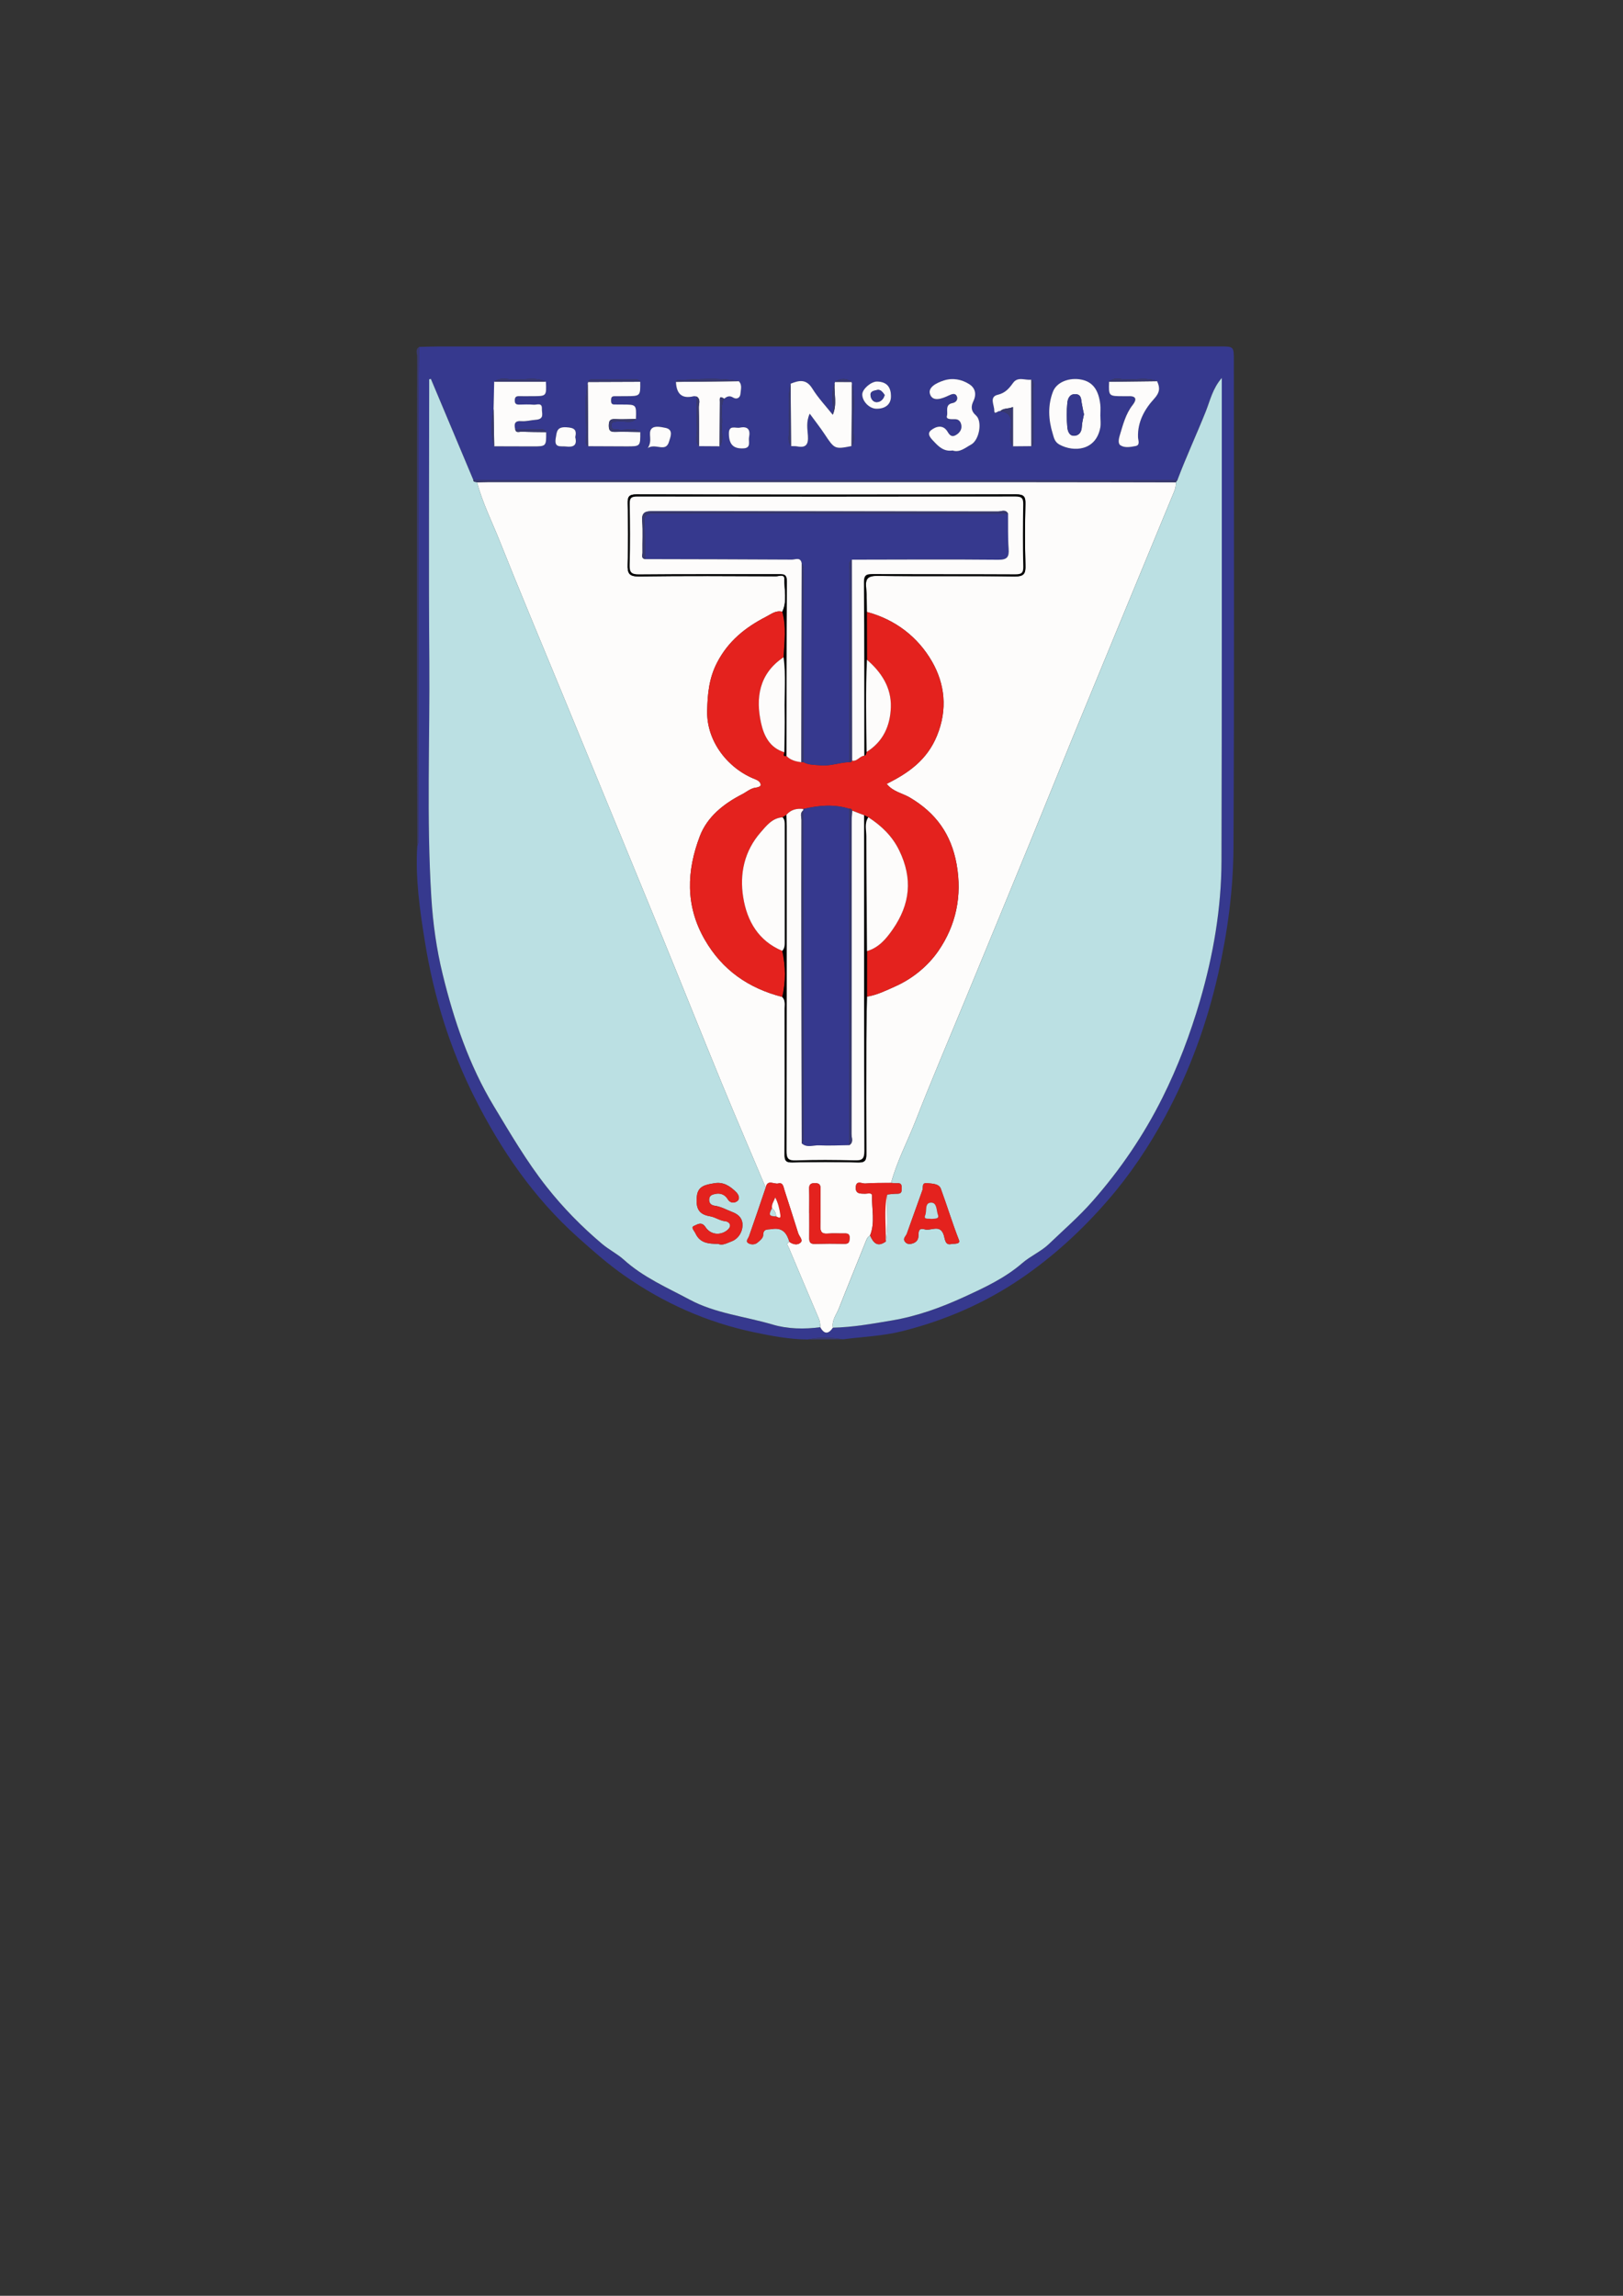 <?xml version="1.0" encoding="utf-8"?>
<!-- Generator: Adobe Illustrator 27.1.1, SVG Export Plug-In . SVG Version: 6.00 Build 0)  -->
<svg version="1.1" id="escudo" xmlns="http://www.w3.org/2000/svg" xmlns:xlink="http://www.w3.org/1999/xlink" x="0px" y="0px"
	 viewBox="0 0 595.28 841.89" style="enable-background:new 0 0 595.28 841.89;" xml:space="preserve">
<rect x="0" y="0" width="595.28" height="841.89" fill="#333333" stroke="none"/>
<style type="text/css">
	.st0{fill:#36398E;}
	.st1{fill:#383970;}
	.st2{fill:#FDFCFB;}
	.st3{fill:#BBE0E3;}
	.st4{fill:#E4221E;}
	.st5{fill:#020303;}
</style>
<g>
	<path class="st0" d="M153.71,127.22c2.3-0.06,4.59-0.16,6.89-0.16c95.61-0.01,191.23-0.01,286.84-0.02c5.11,0,5.11,0.01,5.11,5.34
		c0,59.47,0.19,118.93-0.14,178.4c-0.08,15.52-2.14,30.91-5.58,46.19c-4.14,18.4-10.53,35.87-19.42,52.36
		c-5.94,11.02-12.93,21.46-21.21,30.99c-9.4,10.82-19.83,20.42-31.68,28.5c-13.35,9.1-28,15.41-43.57,19.33
		c-7.06,1.78-14.5,2.05-21.76,3c-4.32-0.74-8.63-0.83-12.93,0.06c-6.65-0.04-13.14-1.28-19.62-2.64
		c-17.34-3.63-33.2-10.71-47.7-20.85c-6.08-4.25-11.6-9.15-17.14-14.11c-16.08-14.42-28-31.83-37.62-50.9
		c-9.11-18.05-15.09-37.23-18.3-57.19c-1.88-11.68-3.6-23.42-2.83-35.33c0.79-1.44,0.41-3.01,0.41-4.51
		c0.02-52.34,0.01-104.68,0.02-157.03C153.51,141.51,153.64,134.36,153.71,127.22z M378.29,163.61c1.09-0.66,0.79-1.76,0.8-2.73
		c0.02-6.05,0.04-12.11-0.03-18.16c-0.01-1.18,0.52-2.57-0.78-3.49c-2.25,0.31-4.93-1.25-6.69,1.17c-1.49,2.05-2.85,3.71-5.65,4.37
		c-3.19,0.75-1.24,3.78-1.26,5.71c-0.03,2,1.48-0.14,2.21,0.31c3.13,0.37,4.17,2,3.94,5.22c-0.18,2.5-0.93,5.25,0.72,7.66
		C373.79,163.65,376.04,163.63,378.29,163.61z M424.39,139.79c-3.77-1.48-7.69-0.48-11.53-0.62c-2-0.07-4.27-0.94-6.08,0.83
		c-0.18,5.29-0.18,5.29,5.27,5.29c0.64,0,1.28,0.03,1.91,0c3.02-0.12,2.87,1.42,1.49,3.18c-2.62,3.33-3.58,7.33-4.77,11.23
		c-0.35,1.14-0.72,2.94,0.25,3.59c1.61,1.06,3.75,0.62,5.57,0.28c1.76-0.33,0.92-2.14,0.89-3.24c-0.19-5.63,2.4-10.25,5.91-14.09
		C425.42,143.93,425.54,142.19,424.39,139.79z M265.58,146.19c1.02-0.77,1.94-1.27,3.32-0.42c1.31,0.81,2.6,0.1,2.69-1.41
		c0.09-1.51,0.74-3.22-0.61-4.58c-7.53-1.37-15.1-0.67-22.66-0.35c-0.14,0.01-0.27,0.4-0.4,0.61c0.18,4.19,2.01,6.34,6.48,5.26
		c0.35-0.08,0.75,0.06,1.13,0.1c0.03,3.9-0.05,7.8,0.14,11.69c0.11,2.17-0.95,4.5,0.7,6.51c2.52,0.02,5.04,0.04,7.56,0.05
		c1.7-2.42,0.52-5.15,0.82-7.72C265.13,152.7,263.92,149.33,265.58,146.19z M215.75,163.64c4.69,0.02,9.37,0.06,14.06,0.07
		c5.07,0.01,5.07,0,5.03-5.26c-2.49-2-5.38-0.44-8.04-0.9c-1.06-0.18-2.51,0.32-2.57-1.46c-0.06-1.78,1.37-1.39,2.46-1.57
		c2.18-0.36,4.58,0.98,6.55-0.86c0.19-5.29,0.19-5.29-4.92-5.29c-1.01,0-2.02-0.02-3.03-0.02c-1.04-0.01-1.17-0.68-1.17-1.51
		c0-0.84,0.12-1.51,1.17-1.52c1.39-0.01,2.78-0.02,4.17-0.02c5.45-0.01,5.45-0.01,5.36-5.27c-0.35-0.87-1.13-0.88-1.88-0.88
		c-5.02-0.02-10.04-0.03-15.06-0.03c-0.86,0-1.81-0.11-2.2,0.98c0.04,0.2,0.01,0.38-0.11,0.55c-1.42,6.85-0.31,13.78-0.63,20.67
		C214.9,162.15,214.75,163.12,215.75,163.64z M181.04,149.96c-0.85,4.58-1.26,9.16,0.24,13.71c4.67,0.01,9.34,0.03,14.02,0.04
		c5.07,0.01,5.07,0,5.03-5.23c-0.81-1.48-2.22-0.89-3.4-0.94c-2.65-0.11-5.31-0.11-7.97-0.15c-0.45-1.95-0.16-3.14,2.32-2.93
		c1.72,0.14,3.5-0.38,5.17-0.49c3.39-0.23,2.24-2.38,2.32-4c0.12-2.49-1.88-1.44-3.02-1.54c-1.77-0.16-3.56-0.07-5.33-0.04
		c-1.08,0.02-1.6-0.33-1.6-1.52c0-1.15,0.41-1.6,1.54-1.57c1.65,0.04,3.3,0.01,4.96,0c5.15-0.01,5.15-0.01,4.92-5.31
		c-3.8-1.86-7.84-0.62-11.76-0.77c-2.37-0.09-4.98-1.02-7.2,0.78C181.2,143.3,181.12,146.63,181.04,149.96z M312.32,163.59
		c1.5-1.76,0.78-3.87,0.72-5.78c-0.18-5.75,0.87-11.54-0.57-17.24c-0.11-0.15-0.15-0.31-0.12-0.49c-2.04-1.48-4.08-1.42-6.12-0.01
		c0.03,0.19-0.01,0.37-0.12,0.52c-1.47,3.77-0.28,7.69-0.68,11.52c-2.52-3.18-5.36-6.17-7.48-9.61c-2.25-3.64-4.9-3.03-7.96-1.79
		c-1.29,5.64-0.35,11.35-0.53,17.03c-0.06,1.94-0.76,4.06,0.68,5.86c0.76,0.03,1.54-0.03,2.28,0.11c3.22,0.59,4.12-0.74,3.91-3.89
		c-0.16-2.49-0.72-5.16,0.66-8.12c2.01,2.75,3.84,5.07,5.46,7.52C306.08,164.71,306.17,164.8,312.32,163.59z M431.88,175.96
		c-86.1,0.01-172.2,0.01-258.3,0.02c-5.19-12.34-10.37-24.69-15.56-37.03c-0.21,0.06-0.41,0.11-0.62,0.17c0,1.36,0,2.72,0,4.08
		c0,33.11-0.2,66.23,0.06,99.34c0.23,28.84-1.04,57.69,0.73,86.51c0.59,9.55,1.9,19.04,4.16,28.23c4.14,16.87,9.67,33.3,18.76,48.36
		c6.09,10.1,12,20.25,19.34,29.55c6.12,7.75,12.95,14.72,20.45,21.03c2.44,2.05,5.6,3.65,7.83,5.68
		c7.19,6.53,15.95,10.27,24.23,14.71c9.41,5.04,20.32,6.13,30.5,9.15c5.38,1.6,11.53,1.75,17.39,0.94c1.45,2.66,2.99,2.58,4.63,0.17
		c7.27-0.15,14.34-1.42,21.52-2.62c9.53-1.6,18.23-4.8,26.74-8.7c7.43-3.41,14.91-6.9,21.26-12.4c2.97-2.57,6.94-4.29,9.69-6.93
		c5.37-5.17,11.03-10.06,16.02-15.72c10.22-11.6,18.82-24.29,25.67-38.01c5.66-11.34,10.18-23.28,13.75-35.53
		c4.9-16.76,7.83-33.85,7.88-51.29c0.17-57.68,0.09-115.36,0.11-173.04c0-1.18,0-2.36,0-4.02c-3.4,3.92-4.29,8.34-5.87,12.29
		C438.89,159.29,435.07,167.49,431.88,175.96z M403.6,152.55c-0.01,0-0.01,0-0.02,0c0-1.41,0.13-2.83-0.02-4.22
		c-0.62-5.45-2.86-8.32-6.97-9.12c-4.39-0.85-9.02,0.88-10.38,4.4c-1.97,5.07-1.67,10.37-0.09,15.48c0.41,1.34,0.63,2.96,2.48,3.97
		c5.21,2.83,13.39,2.3,14.97-6.29C403.82,155.4,403.6,153.95,403.6,152.55z M349.4,165.2c2.56,0.88,4.64-1.01,6.72-2.11
		c3.1-1.64,4.28-8.6,1.85-10.72c-1.97-1.71-1.82-3.43-0.97-5.19c1.27-2.66,0.67-4.9-1.51-6.29c-2.79-1.78-6.07-2.41-9.36-1.33
		c-2.54,0.83-5.9,2.44-5.01,5.03c1,2.92,4.41,1.64,6.82,0.48c1.12-0.54,2.38-1.06,2.99,0.2c0.55,1.13-0.16,2.31-1.58,2.57
		c-2.91,0.52-1.57,3.17-2.04,4.69c-0.43,1.39,1.76,1.22,2.95,1.21c1.73-0.02,2.26,1.4,2.37,2.48c0.15,1.53-0.94,2.83-2.33,3.5
		c-1.25,0.6-2.03-0.15-2.7-1.31c-1.68-2.92-4.4-1.99-6.12-0.62c-1.81,1.44,0.18,3.21,1.25,4.35
		C344.42,163.91,346.32,165.67,349.4,165.2z M321.38,149.89c3.07,0.07,5.36-1.4,5.4-4.42c0.05-3.4-1.4-5.46-5.05-5.55
		c-2.2-0.05-5.45,2.73-5.47,4.7C316.23,147.15,318.82,149.82,321.38,149.89z M274.73,160.39c0.58-2.86-0.46-4.16-3.36-3.57
		c-1.53,0.31-4.04-1.14-4.02,2.16c0.02,3.95,1.61,5.67,5.42,5.44C275.59,164.26,274.46,161.89,274.73,160.39z M210.99,160.32
		c0.67-2.86-0.49-3.49-3.32-3.64c-3.46-0.19-3.45,1.62-3.85,4.06c-0.6,3.67,1.82,2.78,3.76,3
		C210.29,164.06,211.78,163.36,210.99,160.32z M237.59,164.3c2.96-1.94,6.64,1.91,7.84-2.48c0.36-1.32,1.82-4.3-1.36-4.92
		c-1.66-0.32-4.04-0.89-5.12,0.34C237.55,158.84,239.5,161.47,237.59,164.3z"/>
	<path class="st1" d="M153.71,127.22c-0.07,7.15-0.2,14.29-0.21,21.44c-0.02,52.34,0,104.68-0.02,157.03c0,1.5,0.38,3.07-0.41,4.51
		c-0.04-18.27-0.1-36.53-0.1-54.8c-0.02-41.51-0.01-83.03,0.04-124.54C153.01,129.66,152.23,128.17,153.71,127.22z"/>
	<path class="st1" d="M296.27,491.2c4.31-0.89,8.62-0.8,12.93-0.06C304.9,491.16,300.58,491.18,296.27,491.2z"/>
	<path class="st2" d="M305.49,486.87c-1.64,2.41-3.18,2.48-4.63-0.17c0.03-1.15-0.14-2.23-0.61-3.32
		c-3.67-8.59-7.29-17.2-10.92-25.81c-0.32-0.76-1.15-1.56,0.2-2.16c1.35,1,3.08,1.3,4.14,0.22c0.94-0.96-0.53-2.23-0.9-3.38
		c-1.7-5.3-3.33-10.62-5.07-15.9c-0.35-1.07-0.48-2.84-2.25-2.37c-1.55,0.41-3.99-1.66-4.6,1.52c-5.35-12.67-10.8-25.31-16.03-38.03
		c-7.51-18.27-14.82-36.63-22.31-54.91c-12.23-29.85-24.54-59.66-36.81-89.49c-7.47-18.15-15.09-36.25-22.35-54.49
		c-2.86-7.2-6.39-14.16-8.37-21.7c1.28-0.03,2.55-0.1,3.83-0.1c66.53-0.01,133.06-0.01,199.58,0c17.62,0,35.24,0.05,52.86,0.08
		c0.09,1.16-0.12,2.24-0.58,3.35c-11.35,27.43-22.69,54.86-33.98,82.31c-6.45,15.68-12.76,31.41-19.19,47.09
		c-7.78,18.97-15.61,37.92-23.43,56.88c-6.12,14.85-12.44,29.62-18.28,44.57c-2.96,7.58-6.83,14.81-8.95,22.72
		c-3.17,0.05-6.36-0.05-9.51,0.22c-1.17,0.1-3.34-1.37-3.47,1.39c-0.12,2.51,1.71,2.31,3.41,2.36c0.91,0.02,2.61-0.55,2.57,0.74
		c-0.16,4.86,1.2,9.82-0.74,14.58c-0.69,0.39-1.08,0.99-1.38,1.73c-3.33,8.32-6.74,16.62-10.02,24.96
		C306.82,482.06,304.99,484.11,305.49,486.87z M317.98,365.48c3.71-0.59,7.07-2.28,10.43-3.78c6.4-2.85,12.01-7.53,15.77-12.99
		c6.43-9.33,8.78-20.1,6.69-31.77c-1.98-11.04-7.62-18.86-17.2-24.5c-2.7-1.59-6.15-2.09-8.45-4.99
		c8.07-4.01,14.81-8.79,18.44-17.63c3.98-9.72,2.89-19.06-1.85-27.29c-5.16-8.95-13.43-15.35-23.86-18.13
		c-0.08-2.93,0.03-5.88-0.27-8.79c-0.34-3.31,0.51-4.47,4.18-4.42c16.74,0.23,33.49-0.03,50.23,0.21c3.58,0.05,4.12-1.07,4.02-4.23
		c-0.23-7.41-0.2-14.83-0.01-22.25c0.07-2.72-0.42-3.64-3.45-3.63c-46.4,0.12-92.79,0.11-139.19,0.01
		c-2.82-0.01-3.31,0.87-3.25,3.43c0.17,7.41,0.22,14.84-0.01,22.25c-0.11,3.3,0.54,4.47,4.21,4.42c16.74-0.23,33.49-0.12,50.23-0.06
		c1.05,0,3.1-0.93,3.06,1.01c-0.08,3.99,1.07,8.11-0.77,11.99c-2.35-0.62-4.06,0.85-5.93,1.81c-7.6,3.91-13.9,8.91-18.01,16.86
		c-2.96,5.71-3.46,11.43-3.62,17.51c-0.3,11.46,7.77,21.44,17.68,25.26c0.99,0.38,1.89,1.05,1.98,2c0.05,0.58-0.95,0.96-1.81,1.06
		c-1.9,0.2-3.38,1.58-4.99,2.4c-6.74,3.46-12.81,8.21-15.55,15.4c-4.84,12.7-5.36,25.45,1.76,37.86
		c6.47,11.27,16.14,17.91,28.48,21.09c1.23,1.25,0.88,2.82,0.88,4.31c0.01,17.78,0.05,35.56-0.04,53.34
		c-0.01,2.22,0.33,3.09,2.85,3.03c8.05-0.19,16.11-0.21,24.16,0.01c2.77,0.07,3-1.02,2.99-3.28c-0.09-13.69-0.07-27.37-0.03-41.06
		C317.74,376.46,317.89,370.97,317.98,365.48z M296.8,444.87c0.01,0,0.02,0,0.03,0c0,3.06,0.02,6.12-0.01,9.18
		c-0.02,1.35,0.31,2.15,1.92,2.11c3.69-0.09,7.39-0.11,11.08-0.03c1.69,0.04,1.75-0.89,1.8-2.17c0.06-1.46-0.7-1.67-1.89-1.65
		c-2.04,0.05-4.09-0.12-6.11,0.06c-2.28,0.2-2.78-0.77-2.72-2.85c0.13-4.46-0.02-8.92,0.06-13.38c0.03-1.56-0.29-2.28-2.06-2.28
		c-1.73-0.01-2.18,0.63-2.12,2.23C296.87,439.01,296.8,441.94,296.8,444.87z"/>
	<path class="st3" d="M174.98,176.87c1.98,7.54,5.5,14.51,8.37,21.7c7.26,18.24,14.88,36.34,22.35,54.49
		c12.28,29.83,24.58,59.64,36.81,89.49c7.49,18.28,14.79,36.64,22.31,54.91c5.23,12.72,10.68,25.36,16.03,38.03
		c-2.03,5.95-4.03,11.91-6.12,17.84c-0.32,0.9-1.41,1.83-0.25,2.56c0.9,0.56,2.31,0.6,3.24-0.13c0.91-0.72,2.18-1.79,2.18-2.72
		c0.02-2.63,1.67-2.08,3.25-2.34c3.86-0.64,5.45,1.51,6.38,4.7c-1.35,0.6-0.52,1.4-0.2,2.16c3.64,8.6,7.25,17.22,10.92,25.81
		c0.47,1.09,0.63,2.17,0.61,3.32c-5.86,0.81-12,0.66-17.39-0.94c-10.18-3.02-21.09-4.1-30.5-9.15c-8.28-4.44-17.03-8.18-24.23-14.71
		c-2.23-2.02-5.39-3.63-7.83-5.68c-7.5-6.32-14.34-13.28-20.45-21.03c-7.34-9.3-13.25-19.46-19.34-29.55
		c-9.09-15.06-14.63-31.5-18.76-48.36c-2.25-9.19-3.57-18.68-4.16-28.23c-1.78-28.83-0.51-57.68-0.73-86.51
		c-0.26-33.11-0.06-66.23-0.06-99.34c0-1.36,0-2.72,0-4.08c0.21-0.06,0.41-0.11,0.62-0.17c5.19,12.34,10.37,24.69,15.56,37.03
		C173.62,176.94,174.49,176.62,174.98,176.87z M263.45,456.13c1.49,0.76,3.35-0.34,4.98-0.96c2.31-0.88,3.81-3.22,3.92-5.71
		c0.11-2.33-1.12-4.01-3.69-4.98c-2.17-0.82-4.16-2.01-6.56-2.34c-0.95-0.13-2.07-0.69-2-2.28c0.07-1.64,1.39-1.84,2.28-2.05
		c1.83-0.42,3.55,0.26,4.55,1.94c0.99,1.68,2.66,1.37,3.54,0.67c1-0.79,0.55-2.27-0.48-3.29c-2.23-2.19-4.67-3.83-8-3.23
		c-2.9,0.51-5.97,0.86-6.38,4.72c-0.48,4.54,0.7,6.71,4.82,7.39c2.02,0.34,3.57,1.63,5.66,1.83c1.2,0.11,2.83,1.53,0.57,3.34
		c-2.32,1.86-5.97,1.77-7.91-1.21c-1.47-2.25-3.21-0.79-4.18-0.43c-1.32,0.48,0.06,1.74,0.52,2.73
		C256.69,455.77,259.68,456.17,263.45,456.13z"/>
	<path class="st3" d="M305.49,486.87c-0.5-2.76,1.33-4.81,2.24-7.12c3.28-8.34,6.69-16.64,10.02-24.96c0.3-0.74,0.69-1.34,1.38-1.73
		c1.17,2.69,2.7,4.45,5.76,2.21c1.06-5.72,0.24-11.49,0.5-17.23c1.25-0.11,2.5-0.31,3.75-0.29c1.47,0.02,1.6-0.8,1.59-1.94
		c-0.01-1.14-0.1-2.03-1.6-1.92c-0.75,0.05-1.52-0.07-2.28-0.11c2.12-7.91,5.99-15.14,8.95-22.72
		c5.84-14.96,12.16-29.73,18.28-44.57c7.81-18.96,15.65-37.91,23.43-56.88c6.43-15.68,12.74-31.41,19.19-47.09
		c11.29-27.45,22.63-54.88,33.98-82.31c0.46-1.1,0.66-2.18,0.58-3.35c0.21-0.3,0.41-0.6,0.62-0.9c3.19-8.46,7.01-16.67,10.37-25.07
		c1.58-3.95,2.47-8.36,5.87-12.29c0,1.66,0,2.84,0,4.02c-0.02,57.68,0.06,115.36-0.11,173.04c-0.05,17.44-2.99,34.53-7.88,51.29
		c-3.58,12.24-8.09,24.19-13.75,35.53c-6.84,13.72-15.45,26.41-25.67,38.01c-4.98,5.66-10.64,10.55-16.02,15.72
		c-2.74,2.64-6.72,4.36-9.69,6.93c-6.35,5.51-13.83,8.99-21.26,12.4c-8.51,3.9-17.2,7.1-26.74,8.7
		C319.83,485.45,312.76,486.72,305.49,486.87z M349.13,456.14c1.35-0.05,3.14,0.03,2.59-1.39c-2.43-6.21-4.36-12.59-6.65-18.84
		c-0.68-1.85-3.06-1.82-4.94-2.03c-2.23-0.24-1.42,1.47-1.79,2.51c-1.89,5.35-3.85,10.68-5.74,16.03c-0.34,0.96-1.65,1.74-0.61,3.03
		c0.69,0.84,1.61,0.81,2.45,0.62c1.31-0.31,2.32-1.19,2.4-2.58c0.08-1.6-0.08-3.38,2.29-2.67c2.34,0.7,5.72-2.11,7.06,2.22
		C346.62,454.41,346.63,456.93,349.13,456.14z"/>
	<path class="st2" d="M312.34,140.07c-0.03,0.18,0.01,0.34,0.12,0.49c-0.05,7.67-0.1,15.35-0.14,23.02
		c-6.15,1.21-6.23,1.13-9.87-4.36c-1.62-2.45-3.45-4.77-5.46-7.52c-1.38,2.96-0.82,5.63-0.66,8.12c0.21,3.15-0.69,4.49-3.91,3.89
		c-0.74-0.14-1.52-0.08-2.28-0.11c-0.05-7.63-0.1-15.26-0.15-22.89c3.06-1.24,5.72-1.85,7.96,1.79c2.12,3.43,4.96,6.42,7.48,9.61
		c1.67-3.76,0.46-7.68,0.68-11.52c0.11-0.16,0.15-0.33,0.12-0.52C308.26,140.07,310.3,140.07,312.34,140.07z"/>
	<path class="st2" d="M200.23,139.97c0.23,5.31,0.23,5.31-4.92,5.31c-1.65,0-3.31,0.04-4.96,0c-1.13-0.03-1.54,0.43-1.54,1.57
		c0,1.19,0.52,1.54,1.6,1.52c1.78-0.03,3.57-0.12,5.33,0.04c1.14,0.1,3.15-0.95,3.02,1.54c-0.08,1.62,1.07,3.77-2.32,4
		c-1.67,0.11-3.45,0.63-5.17,0.49c-2.49-0.21-2.77,0.99-2.32,2.94c0.28,1.56,1.53,0.9,2.35,0.93c3,0.12,6.01,0.12,9.02,0.16
		c0.04,5.23,0.04,5.24-5.03,5.23c-4.67-0.01-9.34-0.02-14.02-0.04c-0.08-4.57-0.16-9.14-0.24-13.71c0.08-3.33,0.15-6.66,0.23-9.99
		C187.59,139.97,193.91,139.97,200.23,139.97z"/>
	<path class="st2" d="M234.82,140.01c0.08,5.26,0.08,5.26-5.36,5.27c-1.39,0-2.78,0.02-4.17,0.02c-1.04,0.01-1.16,0.68-1.17,1.52
		c0,0.84,0.13,1.51,1.17,1.51c1.01,0.01,2.02,0.02,3.03,0.02c5.11,0,5.11,0,4.92,5.29c-2.54,0.02-5.08,0.17-7.61,0.04
		c-1.87-0.1-2.31,0.59-2.33,2.38c-0.02,1.9,0.64,2.37,2.41,2.31c3.04-0.1,6.09,0.03,9.13,0.06c0.04,5.26,0.04,5.27-5.03,5.26
		c-4.69-0.01-9.37-0.04-14.06-0.06c-0.06-7.67-0.12-15.34-0.18-23c0.11-0.17,0.15-0.35,0.11-0.55
		C222.06,140.06,228.44,140.04,234.82,140.01z"/>
	<path class="st2" d="M403.6,152.55c0,1.41,0.21,2.85-0.03,4.21c-1.58,8.6-9.76,9.12-14.97,6.29c-1.84-1-2.06-2.63-2.48-3.97
		c-1.58-5.11-1.88-10.41,0.09-15.48c1.37-3.52,6-5.25,10.38-4.4c4.11,0.8,6.35,3.67,6.97,9.12c0.16,1.39,0.02,2.81,0.02,4.22
		C403.59,152.55,403.6,152.55,403.6,152.55z M397.57,151.94c-0.3-1.48-0.6-2.81-0.82-4.15c-0.25-1.46-0.14-3.15-2.27-3.25
		c-2.24-0.11-2.86,1.72-3.01,3.23c-0.29,2.91-0.26,5.88-0.01,8.8c0.12,1.37,0.64,3.31,2.53,3.23c1.84-0.07,2.73-1.42,2.81-3.39
		C396.86,154.87,397.31,153.35,397.57,151.94z"/>
	<path class="st2" d="M349.4,165.2c-3.08,0.47-4.98-1.28-6.67-3.08c-1.07-1.14-3.06-2.91-1.25-4.35c1.72-1.37,4.43-2.3,6.12,0.62
		c0.67,1.16,1.44,1.91,2.7,1.31c1.39-0.67,2.48-1.97,2.33-3.5c-0.1-1.08-0.64-2.5-2.37-2.48c-1.19,0.01-3.39,0.18-2.95-1.21
		c0.47-1.51-0.87-4.16,2.04-4.69c1.41-0.25,2.12-1.44,1.58-2.57c-0.61-1.26-1.88-0.73-2.99-0.2c-2.41,1.15-5.81,2.43-6.82-0.48
		c-0.89-2.59,2.47-4.2,5.01-5.03c3.29-1.07,6.57-0.44,9.36,1.33c2.19,1.39,2.79,3.64,1.51,6.29c-0.84,1.76-0.99,3.48,0.97,5.19
		c2.43,2.12,1.25,9.08-1.85,10.72C354.04,164.19,351.96,166.08,349.4,165.2z"/>
	<path class="st2" d="M263.93,163.66c-2.52-0.02-5.04-0.04-7.56-0.05c-0.01-4.71,0.06-9.42-0.08-14.12
		c-0.04-1.35,0.86-2.99-0.76-4.08c-0.38-0.04-0.78-0.18-1.13-0.1c-4.47,1.08-6.3-1.07-6.48-5.26c7.69-0.08,15.37-0.17,23.06-0.25
		c1.35,1.36,0.7,3.07,0.61,4.58c-0.09,1.51-1.38,2.22-2.69,1.41c-1.38-0.86-2.3-0.35-3.32,0.42c-1.92-1.34-1.54,0.23-1.55,1.24
		C263.99,152.84,263.96,158.25,263.93,163.66z"/>
	<path class="st2" d="M424.39,139.79c1.15,2.41,1.03,4.14-1.08,6.45c-3.51,3.84-6.1,8.46-5.91,14.09c0.04,1.09,0.88,2.91-0.89,3.24
		c-1.81,0.34-3.96,0.78-5.57-0.28c-0.97-0.64-0.6-2.44-0.25-3.59c1.19-3.9,2.15-7.9,4.77-11.23c1.38-1.75,1.53-3.3-1.49-3.18
		c-0.64,0.03-1.28,0-1.91,0c-5.45,0-5.45,0-5.27-5.29C412.66,139.93,418.52,139.86,424.39,139.79z"/>
	<path class="st2" d="M366.88,150.79c-0.73-0.45-2.24,1.69-2.21-0.31c0.02-1.92-1.93-4.95,1.26-5.71c2.8-0.66,4.16-2.32,5.65-4.37
		c1.76-2.43,4.43-0.86,6.68-1.17c0.01,8.12,0.01,16.25,0.02,24.38c-2.25,0.02-4.5,0.04-6.75,0.06c0-4.72,0-9.44,0-14.42
		C369.71,150.06,368.03,149.55,366.88,150.79z"/>
	<path class="st1" d="M431.88,175.96c-0.21,0.3-0.41,0.6-0.62,0.9c-17.62-0.03-35.24-0.08-52.86-0.08c-66.53-0.01-133.06,0-199.58,0
		c-1.28,0-2.55,0.07-3.83,0.1c-0.5-0.26-1.37,0.07-1.4-0.9C259.68,175.97,345.78,175.96,431.88,175.96z"/>
	<path class="st2" d="M321.38,149.89c-2.56-0.07-5.15-2.74-5.12-5.27c0.02-1.97,3.27-4.76,5.47-4.7c3.65,0.09,5.1,2.15,5.05,5.55
		C326.74,148.49,324.45,149.96,321.38,149.89z M324.47,144.83c-0.71-0.93-1.46-2.21-2.92-1.78c-0.91,0.27-2.45,0.35-2.26,1.96
		c0.16,1.38,1.06,2.54,2.39,2.46C323,147.38,324.1,146.36,324.47,144.83z"/>
	<path class="st2" d="M274.73,160.39c-0.27,1.49,0.86,3.86-1.97,4.03c-3.81,0.23-5.4-1.49-5.42-5.44c-0.02-3.29,2.49-1.84,4.02-2.16
		C274.28,156.23,275.31,157.54,274.73,160.39z"/>
	<path class="st2" d="M210.99,160.32c0.79,3.05-0.7,3.74-3.41,3.42c-1.94-0.23-4.36,0.66-3.76-3c0.4-2.44,0.39-4.25,3.85-4.06
		C210.5,156.83,211.66,157.46,210.99,160.32z"/>
	<path class="st2" d="M237.59,164.3c1.9-2.82-0.04-5.46,1.36-7.06c1.08-1.23,3.46-0.66,5.12-0.34c3.18,0.62,1.72,3.6,1.36,4.92
		C244.24,166.2,240.55,162.36,237.59,164.3z"/>
	<path class="st1" d="M234.83,158.44c-3.04-0.03-6.09-0.16-9.13-0.06c-1.77,0.06-2.43-0.41-2.41-2.31c0.02-1.79,0.46-2.48,2.33-2.38
		c2.53,0.13,5.07-0.01,7.61-0.04c-1.98,1.84-4.38,0.5-6.55,0.86c-1.09,0.18-2.52-0.21-2.46,1.57c0.06,1.77,1.51,1.27,2.57,1.46
		C229.46,158,232.35,156.44,234.83,158.44z"/>
	<path class="st1" d="M378.29,163.61c-0.01-8.13-0.01-16.25-0.02-24.38c1.31,0.92,0.77,2.31,0.79,3.49
		c0.07,6.05,0.05,12.11,0.03,18.16C379.08,161.84,379.38,162.95,378.29,163.61z"/>
	<path class="st1" d="M312.32,163.59c0.05-7.67,0.1-15.35,0.14-23.02c1.45,5.7,0.39,11.49,0.57,17.24
		C313.09,159.71,313.82,161.83,312.32,163.59z"/>
	<path class="st1" d="M289.98,140.72c0.05,7.63,0.1,15.26,0.15,22.89c-1.44-1.81-0.75-3.93-0.68-5.87
		C289.63,152.07,288.69,146.36,289.98,140.72z"/>
	<path class="st1" d="M215.58,140.63c0.06,7.67,0.12,15.34,0.18,23c-1-0.52-0.85-1.48-0.81-2.33
		C215.27,154.42,214.16,147.49,215.58,140.63z"/>
	<path class="st1" d="M270.98,139.79c-7.69,0.08-15.37,0.17-23.06,0.25c0.13-0.21,0.26-0.6,0.4-0.61
		C255.89,139.13,263.45,138.42,270.98,139.79z"/>
	<path class="st1" d="M366.88,150.79c1.15-1.24,2.82-0.73,4.66-1.54c0,4.98,0,9.7,0,14.42c-1.65-2.41-0.9-5.16-0.72-7.66
		C371.06,152.79,370.01,151.17,366.88,150.79z"/>
	<path class="st1" d="M263.93,163.66c0.03-5.41,0.06-10.82,0.1-16.22c0.01-1.02-0.37-2.58,1.55-1.24c-1.66,3.13-0.45,6.51-0.83,9.75
		C264.45,158.51,265.64,161.24,263.93,163.66z"/>
	<path class="st1" d="M234.82,140.01c-6.38,0.02-12.76,0.05-19.14,0.07c0.39-1.09,1.34-0.98,2.2-0.98
		c5.02-0.01,10.04,0.01,15.06,0.03C233.69,139.13,234.46,139.14,234.82,140.01z"/>
	<path class="st1" d="M200.23,139.97c-6.32,0-12.64,0.01-18.96,0.01c2.22-1.8,4.83-0.87,7.2-0.78
		C192.39,139.34,196.43,138.11,200.23,139.97z"/>
	<path class="st1" d="M255.54,145.41c1.62,1.09,0.71,2.73,0.76,4.08c0.14,4.7,0.07,9.42,0.08,14.12c-1.65-2.01-0.6-4.34-0.7-6.51
		C255.48,153.21,255.57,149.31,255.54,145.41z"/>
	<path class="st1" d="M424.39,139.79c-5.87,0.07-11.74,0.14-17.6,0.21c1.81-1.77,4.08-0.9,6.08-0.83
		C416.7,139.31,420.62,138.31,424.39,139.79z"/>
	<path class="st1" d="M181.04,149.96c0.08,4.57,0.16,9.14,0.24,13.71C179.78,159.12,180.19,154.55,181.04,149.96z"/>
	<path class="st1" d="M306.1,140.59c-0.22,3.84,0.99,7.77-0.68,11.52C305.83,148.28,304.63,144.36,306.1,140.59z"/>
	<path class="st1" d="M200.32,158.47c-3.01-0.04-6.02-0.03-9.02-0.16c-0.82-0.03-2.07,0.63-2.35-0.93c2.66,0.04,5.31,0.04,7.97,0.15
		C198.1,157.58,199.52,157,200.32,158.47z"/>
	<path class="st1" d="M312.34,140.07c-2.04,0-4.08,0-6.12-0.01C308.26,138.65,310.3,138.6,312.34,140.07z"/>
	<path class="st4" d="M317.94,224.4c10.43,2.78,18.7,9.19,23.86,18.13c4.74,8.23,5.84,17.57,1.85,27.29
		c-3.62,8.85-10.37,13.63-18.44,17.63c2.3,2.9,5.75,3.4,8.45,4.99c9.58,5.64,15.22,13.46,17.2,24.5
		c2.09,11.67-0.26,22.44-6.69,31.77c-3.76,5.46-9.38,10.13-15.77,12.99c-3.35,1.5-6.71,3.19-10.43,3.78
		c0.01-5.57,0.01-11.14,0.02-16.72c4.31-1.25,7.01-4.45,9.42-7.93c6.42-9.25,7.4-18.62,2.42-28.94c-2.55-5.27-6.53-9.09-11.34-12.19
		c-0.52-0.25-1.03-0.51-1.55-0.76c-1.46-0.56-2.92-1.13-4.38-1.69c-0.18-0.44-0.41-0.81-0.99-0.65c-5.65-1.79-11.29-1.29-16.93,0.06
		c-2.41-0.29-4.54,0.22-6.19,2.14c-0.47,0.3-0.95,0.6-1.42,0.89c-3.76,0.26-5.9,3.08-8.04,5.53c-5.96,6.84-7.78,15.13-6.38,23.83
		c1.4,8.74,5.6,15.96,14.31,19.62c1.24,5.64,1.34,11.28,0,16.92c-12.34-3.18-22.01-9.82-28.48-21.09
		c-7.12-12.41-6.6-25.15-1.76-37.86c2.74-7.19,8.8-11.94,15.55-15.4c1.61-0.83,3.09-2.2,4.99-2.4c0.86-0.09,1.86-0.48,1.81-1.06
		c-0.09-0.95-0.99-1.62-1.98-2c-9.91-3.82-17.99-13.8-17.68-25.26c0.16-6.08,0.66-11.8,3.62-17.51
		c4.11-7.95,10.41-12.95,18.01-16.86c1.86-0.96,3.58-2.43,5.93-1.81c1.56,5.52,0.75,11.1,0.48,16.68
		c-9.12,6.06-10.23,15.08-8.27,24.06c1.04,4.76,3.2,9.17,8.55,10.78c-0.04,0.63-0.76,1.66,0.79,1.36c1.48,1.57,3.42,2.03,5.45,2.28
		c0.25,0,0.51,0,0.76,0c1.92,1.08,4.06,0.94,6.16,1.16c3.69,0.38,7.14-1.1,10.75-1.16c0.5,0.12,0.74-0.18,0.9-0.58
		c1.92,0.46,2.81-1.7,4.51-1.79c0.78-0.15,0.61-0.88,0.84-1.36c6.09-3.77,8.66-9.66,8.88-16.4c0.23-7.18-3.43-12.81-8.75-17.41
		C317.97,236.1,317.96,230.25,317.94,224.4z"/>
	<path class="st5" d="M317.94,224.4c0.01,5.85,0.03,11.7,0.04,17.55c-0.52,11.27-0.27,22.54-0.13,33.81
		c-0.23,0.49-0.06,1.22-0.84,1.36c-0.02-21.22,0.02-42.43-0.13-63.65c-0.02-2.8,1.08-2.98,3.31-2.97c17.37,0.07,34.75,0,52.12,0.09
		c2.25,0.01,3.08-0.37,3.01-2.87c-0.19-7.54-0.15-15.08-0.02-22.62c0.04-2.22-0.34-3.03-2.85-3.03
		c-46.25,0.09-92.5,0.08-138.74,0.01c-2.16,0-2.78,0.56-2.74,2.73c0.13,7.41,0.19,14.83-0.02,22.24c-0.08,2.83,0.59,3.59,3.51,3.56
		c16.99-0.16,33.98-0.06,50.97-0.1c1.94,0,3.23-0.1,3.21,2.67c-0.16,21.34-0.13,42.69-0.16,64.03c-1.55,0.3-0.83-0.73-0.79-1.36
		c0.04-4.93,0.19-9.87,0.1-14.8c-0.13-6.68,0.52-13.38-0.38-20.04c0.27-5.57,1.08-11.16-0.48-16.68c1.84-3.88,0.69-8,0.77-11.99
		c0.04-1.94-2.01-1.01-3.06-1.01c-16.74-0.07-33.49-0.18-50.23,0.06c-3.67,0.05-4.32-1.12-4.21-4.42
		c0.24-7.41,0.19-14.83,0.01-22.25c-0.06-2.56,0.43-3.44,3.25-3.43c46.4,0.1,92.79,0.11,139.19-0.01c3.03-0.01,3.52,0.92,3.45,3.63
		c-0.19,7.41-0.22,14.84,0.01,22.25c0.1,3.16-0.44,4.28-4.02,4.23c-16.74-0.24-33.49,0.03-50.23-0.21
		c-3.67-0.05-4.53,1.12-4.18,4.42C317.97,218.52,317.87,221.47,317.94,224.4z"/>
	<path class="st5" d="M316.94,298.95c0.52,0.25,1.03,0.51,1.55,0.76c-1.51,2.2-0.73,4.69-0.73,7.02c0,14.01,0.14,28.03,0.24,42.04
		c-0.01,5.57-0.01,11.14-0.02,16.72c-0.09,5.49-0.23,10.97-0.25,16.46c-0.04,13.69-0.05,27.37,0.03,41.06
		c0.01,2.26-0.22,3.36-2.99,3.28c-8.05-0.22-16.11-0.2-24.16-0.01c-2.52,0.06-2.87-0.81-2.85-3.03c0.09-17.78,0.05-35.56,0.04-53.34
		c0-1.49,0.35-3.07-0.88-4.31c1.33-5.64,1.24-11.28,0-16.92c0.95-1.01,0.9-2.25,0.9-3.52c-0.02-14.09-0.02-28.19,0-42.28
		c0-1.14,0.08-2.27-0.78-3.18c0.47-0.3,0.95-0.6,1.42-0.89c0.04,1.4,0.11,2.81,0.11,4.21c0,39.63,0.03,79.27-0.06,118.9
		c-0.01,2.73,0.44,3.72,3.45,3.61c7.15-0.27,14.31-0.21,21.46-0.02c2.71,0.07,3.63-0.42,3.62-3.44
		C316.91,381.03,316.94,339.99,316.94,298.95z"/>
	<path class="st4" d="M289.53,455.41c-0.93-3.19-2.52-5.34-6.38-4.7c-1.58,0.26-3.23-0.29-3.25,2.34c-0.01,0.92-1.27,2-2.18,2.72
		c-0.93,0.73-2.34,0.69-3.24,0.13c-1.17-0.73-0.07-1.66,0.25-2.56c2.1-5.93,4.09-11.89,6.12-17.84c0.61-3.18,3.05-1.12,4.6-1.52
		c1.78-0.47,1.9,1.3,2.25,2.37c1.74,5.28,3.37,10.61,5.07,15.9c0.37,1.15,1.84,2.42,0.9,3.38
		C292.61,456.71,290.88,456.41,289.53,455.41z M284.69,446.06c0.74,0.31,1.78,1.14,1.5-0.66c-0.33-2.15-0.78-4.27-1.88-6.27
		c-0.4,1.35-1.41,2.45-1.15,3.93C281.82,445.52,282.07,446.01,284.69,446.06z"/>
	<path class="st4" d="M324.89,455.27c-3.06,2.24-4.59,0.48-5.76-2.21c1.94-4.76,0.58-9.72,0.74-14.58c0.04-1.29-1.66-0.72-2.57-0.74
		c-1.71-0.05-3.53,0.15-3.41-2.36c0.13-2.76,2.3-1.29,3.47-1.39c3.15-0.27,6.34-0.17,9.51-0.22c0.76,0.04,1.53,0.17,2.28,0.11
		c1.49-0.11,1.59,0.78,1.6,1.92c0.01,1.15-0.12,1.97-1.59,1.94c-1.25-0.02-2.5,0.19-3.75,0.29
		C324.18,443.75,325.01,449.52,324.89,455.27z"/>
	<path class="st4" d="M296.8,444.87c0-2.93,0.07-5.86-0.03-8.79c-0.05-1.6,0.39-2.23,2.12-2.23c1.77,0.01,2.09,0.72,2.06,2.28
		c-0.08,4.46,0.07,8.92-0.06,13.38c-0.06,2.08,0.44,3.06,2.72,2.85c2.02-0.18,4.07-0.01,6.11-0.06c1.18-0.03,1.94,0.18,1.89,1.65
		c-0.05,1.27-0.1,2.2-1.8,2.17c-3.69-0.08-7.39-0.06-11.08,0.03c-1.6,0.04-1.93-0.76-1.92-2.11c0.04-3.06,0.01-6.12,0.01-9.18
		C296.82,444.87,296.81,444.87,296.8,444.87z"/>
	<path class="st4" d="M263.45,456.13c-3.77,0.04-6.75-0.35-8.38-3.84c-0.46-0.99-1.84-2.25-0.52-2.73c0.97-0.36,2.72-1.82,4.18,0.43
		c1.94,2.97,5.59,3.06,7.91,1.21c2.26-1.81,0.63-3.23-0.57-3.34c-2.09-0.19-3.65-1.49-5.66-1.83c-4.12-0.69-5.3-2.85-4.82-7.39
		c0.41-3.86,3.48-4.21,6.38-4.72c3.33-0.59,5.77,1.05,8,3.23c1.03,1.01,1.48,2.49,0.48,3.29c-0.88,0.7-2.54,1.02-3.54-0.67
		c-1-1.68-2.72-2.35-4.55-1.94c-0.89,0.2-2.21,0.4-2.28,2.05c-0.07,1.59,1.04,2.15,2,2.28c2.4,0.33,4.39,1.52,6.56,2.34
		c2.57,0.96,3.79,2.65,3.69,4.98c-0.11,2.49-1.61,4.83-3.92,5.71C266.79,455.79,264.94,456.89,263.45,456.13z"/>
	<path class="st4" d="M349.13,456.14c-2.5,0.79-2.51-1.73-2.94-3.12c-1.34-4.32-4.72-1.52-7.06-2.22c-2.38-0.71-2.21,1.07-2.29,2.67
		c-0.07,1.4-1.08,2.28-2.4,2.58c-0.84,0.19-1.76,0.22-2.45-0.62c-1.05-1.28,0.27-2.06,0.61-3.03c1.89-5.35,3.85-10.68,5.74-16.03
		c0.36-1.04-0.44-2.75,1.79-2.51c1.88,0.21,4.26,0.18,4.94,2.03c2.3,6.25,4.23,12.63,6.65,18.84
		C352.28,456.16,350.49,456.09,349.13,456.14z M341.52,446.98c1.14-0.13,3.13,0.17,2.5-1.51c-0.58-1.55-0.29-4.49-2.52-4.45
		c-2.45,0.04-1.47,3.01-2.13,4.58C338.61,447.39,340.63,446.72,341.52,446.98z"/>
	<path class="st2" d="M324.89,455.27c0.12-5.74-0.71-11.52,0.5-17.23C325.13,443.78,325.95,449.55,324.89,455.27z"/>
	<path class="st0" d="M397.57,151.94c-0.26,1.41-0.71,2.94-0.77,4.47c-0.08,1.96-0.97,3.32-2.81,3.39
		c-1.89,0.07-2.41-1.86-2.53-3.23c-0.26-2.92-0.28-5.89,0.01-8.8c0.15-1.51,0.77-3.34,3.01-3.23c2.14,0.1,2.03,1.79,2.27,3.25
		C396.97,149.13,397.27,150.46,397.57,151.94z"/>
	<path class="st0" d="M324.47,144.83c-0.37,1.53-1.46,2.55-2.79,2.63c-1.34,0.08-2.24-1.08-2.39-2.46
		c-0.18-1.61,1.36-1.69,2.26-1.96C323.01,142.61,323.76,143.9,324.47,144.83z"/>
	<path class="st0" d="M311.6,279.48c-3.62,0.07-7.06,1.54-10.75,1.17c-2.1-0.21-4.23-0.08-6.15-1.16c0-22.81,0.02-45.62-0.01-68.43
		c0-1.48,0.5-3.08-0.63-4.41c-0.38-2.52-2.36-1.42-3.61-1.43c-17.96-0.12-35.93-0.14-53.89-0.18c-0.05-4.47,0.05-8.95-0.2-13.41
		c-0.16-2.82,0.96-3.35,3.53-3.34c43.29,0.08,86.58,0.08,129.86,0.09c0.05,4.28-0.09,8.57,0.21,12.83c0.21,3.07-0.52,4.08-3.86,4.05
		c-17.88-0.17-35.77-0.05-53.65-0.03c-1.53,1.01-0.81,2.56-0.82,3.85C311.58,232.54,311.6,256.01,311.6,279.48z"/>
	<path class="st2" d="M236.55,205.04c17.96,0.04,35.93,0.07,53.89,0.18c1.25,0.01,3.23-1.09,3.61,1.43
		c-0.04,24.28-0.08,48.56-0.13,72.85c-2.03-0.24-3.97-0.71-5.45-2.28c0.03-21.34,0-42.69,0.16-64.03c0.02-2.77-1.26-2.68-3.21-2.67
		c-16.99,0.04-33.98-0.06-50.97,0.1c-2.92,0.03-3.59-0.73-3.51-3.56c0.22-7.41,0.16-14.83,0.02-22.24
		c-0.04-2.18,0.59-2.74,2.74-2.73c46.25,0.06,92.5,0.07,138.74-0.01c2.52,0,2.89,0.81,2.85,3.03c-0.13,7.54-0.17,15.08,0.02,22.62
		c0.06,2.5-0.77,2.88-3.01,2.87c-17.37-0.09-34.75-0.02-52.12-0.09c-2.23-0.01-3.33,0.17-3.31,2.97
		c0.16,21.22,0.11,42.43,0.13,63.65c-1.71,0.08-2.59,2.24-4.51,1.79c-0.02-24.56-0.04-49.12-0.06-73.68
		c17.88-0.02,35.77-0.14,53.65,0.03c3.34,0.03,4.08-0.98,3.86-4.05c-0.3-4.26-0.16-8.55-0.21-12.83c-0.88-1.76-2.48-0.82-3.68-0.82
		c-42.22-0.07-84.43-0.03-126.65-0.12c-2.85-0.01-4.12,0.48-3.86,3.68c0.31,3.8,0.03,7.65,0.11,11.48
		C235.68,203.43,235.03,204.68,236.55,205.04z"/>
	<path class="st0" d="M294.64,296.67c5.64-1.35,11.28-1.85,16.93-0.06c0.01,4.47,0.02,8.94,0.02,13.4
		c-0.02,36.64-0.05,73.29-0.07,109.93c-3.69,0.04-7.38,0.25-11.05,0.07c-2.12-0.11-4.44,1.04-6.39-0.71
		c1.08-1.21,0.61-2.69,0.61-4.04c0.04-15.97,0.06-31.94,0.04-47.91c-0.03-23.38-0.09-46.76-0.14-70.14
		C294.59,297.03,294.62,296.85,294.64,296.67z"/>
	<path class="st2" d="M294.06,419.3c1.95,1.75,4.27,0.6,6.39,0.71c3.67,0.18,7.37-0.02,11.05-0.07c1.67-1.06,0.79-2.73,0.79-4.06
		c0.06-38.14,0.05-76.29,0.06-114.43c0-1.4,0.13-2.79,0.19-4.19c1.46,0.56,2.92,1.13,4.38,1.69c0.01,41.04-0.03,82.08,0.1,123.12
		c0.01,3.03-0.91,3.52-3.62,3.44c-7.15-0.19-14.32-0.24-21.46,0.02c-3.02,0.11-3.46-0.88-3.45-3.61
		c0.09-39.63,0.07-79.27,0.06-118.9c0-1.4-0.07-2.81-0.11-4.21c1.64-1.92,3.78-2.43,6.19-2.14c-0.02,0.18-0.04,0.36-0.06,0.54
		c-1.26,1-0.6,2.38-0.6,3.55c-0.05,16.24-0.05,32.48-0.03,48.72C293.96,372.76,294.02,396.03,294.06,419.3z"/>
	<path class="st2" d="M287.03,299.71c0.86,0.91,0.78,2.04,0.78,3.18c-0.01,14.09-0.02,28.19,0,42.28c0,1.27,0.04,2.51-0.9,3.52
		c-8.71-3.66-12.9-10.87-14.31-19.62c-1.4-8.7,0.42-16.99,6.38-23.83C281.12,302.79,283.27,299.96,287.03,299.71z"/>
	<path class="st2" d="M318,348.77c-0.09-14.01-0.23-28.03-0.24-42.04c0-2.33-0.78-4.82,0.73-7.02c4.82,3.1,8.79,6.92,11.34,12.19
		c4.99,10.31,4.01,19.69-2.42,28.94C325,344.31,322.31,347.52,318,348.77z"/>
	<path class="st2" d="M287.4,241.02c0.9,6.66,0.25,13.36,0.38,20.04c0.09,4.93-0.06,9.86-0.1,14.8c-5.34-1.61-7.51-6.02-8.55-10.78
		C277.17,256.1,278.28,247.08,287.4,241.02z"/>
	<path class="st2" d="M317.85,275.75c-0.14-11.27-0.39-22.54,0.13-33.81c5.32,4.6,8.99,10.23,8.76,17.4
		C326.52,266.09,323.95,271.98,317.85,275.75z"/>
	<path class="st1" d="M312.55,297.26c-0.07,1.4-0.19,2.79-0.19,4.19c-0.01,38.14,0,76.29-0.06,114.43c0,1.33,0.88,2.99-0.79,4.06
		c0.02-36.64,0.05-73.29,0.07-109.93c0-4.47-0.01-8.94-0.02-13.4C312.14,296.45,312.37,296.82,312.55,297.26z"/>
	<path class="st1" d="M312.44,205.23c0.02,24.56,0.04,49.12,0.06,73.68c-0.17,0.4-0.4,0.7-0.9,0.58c0-23.47-0.02-46.94,0.03-70.41
		C311.63,207.79,310.91,206.23,312.44,205.23z"/>
	<path class="st1" d="M293.92,279.49c0.04-24.28,0.08-48.56,0.13-72.85c1.13,1.34,0.63,2.94,0.63,4.41
		c0.03,22.81,0.02,45.62,0.01,68.43C294.43,279.49,294.18,279.49,293.92,279.49z"/>
	<path class="st2" d="M283.17,443.06c-0.27-1.48,0.74-2.58,1.15-3.93c1.09,1.99,1.55,4.12,1.88,6.27c0.28,1.8-0.76,0.97-1.5,0.66
		C284.56,444.87,284.17,443.81,283.17,443.06z"/>
	<path class="st3" d="M283.17,443.06c1,0.75,1.39,1.81,1.52,3C282.07,446.01,281.82,445.52,283.17,443.06z"/>
	<path class="st3" d="M341.52,446.98c-0.89-0.25-2.92,0.41-2.16-1.38c0.66-1.57-0.32-4.54,2.13-4.58c2.24-0.04,1.94,2.9,2.52,4.45
		C344.65,447.15,342.66,446.84,341.52,446.98z"/>
	<path class="st1" d="M236.55,205.04c-1.53-0.35-0.87-1.6-0.89-2.44c-0.08-3.83,0.19-7.67-0.11-11.48c-0.26-3.2,1.01-3.68,3.86-3.68
		c42.22,0.09,84.43,0.05,126.65,0.12c1.2,0,2.8-0.95,3.68,0.82c-43.29-0.01-86.58,0-129.86-0.09c-2.57,0-3.69,0.53-3.53,3.34
		C236.6,196.09,236.5,200.57,236.55,205.04z"/>
	<path class="st1" d="M294.06,419.3c-0.04-23.27-0.1-46.54-0.12-69.82c-0.02-16.24-0.02-32.48,0.03-48.72c0-1.17-0.66-2.56,0.6-3.55
		c0.05,23.38,0.11,46.76,0.14,70.14c0.02,15.97,0,31.94-0.04,47.91C294.67,416.61,295.14,418.09,294.06,419.3z"/>
</g>
</svg>

